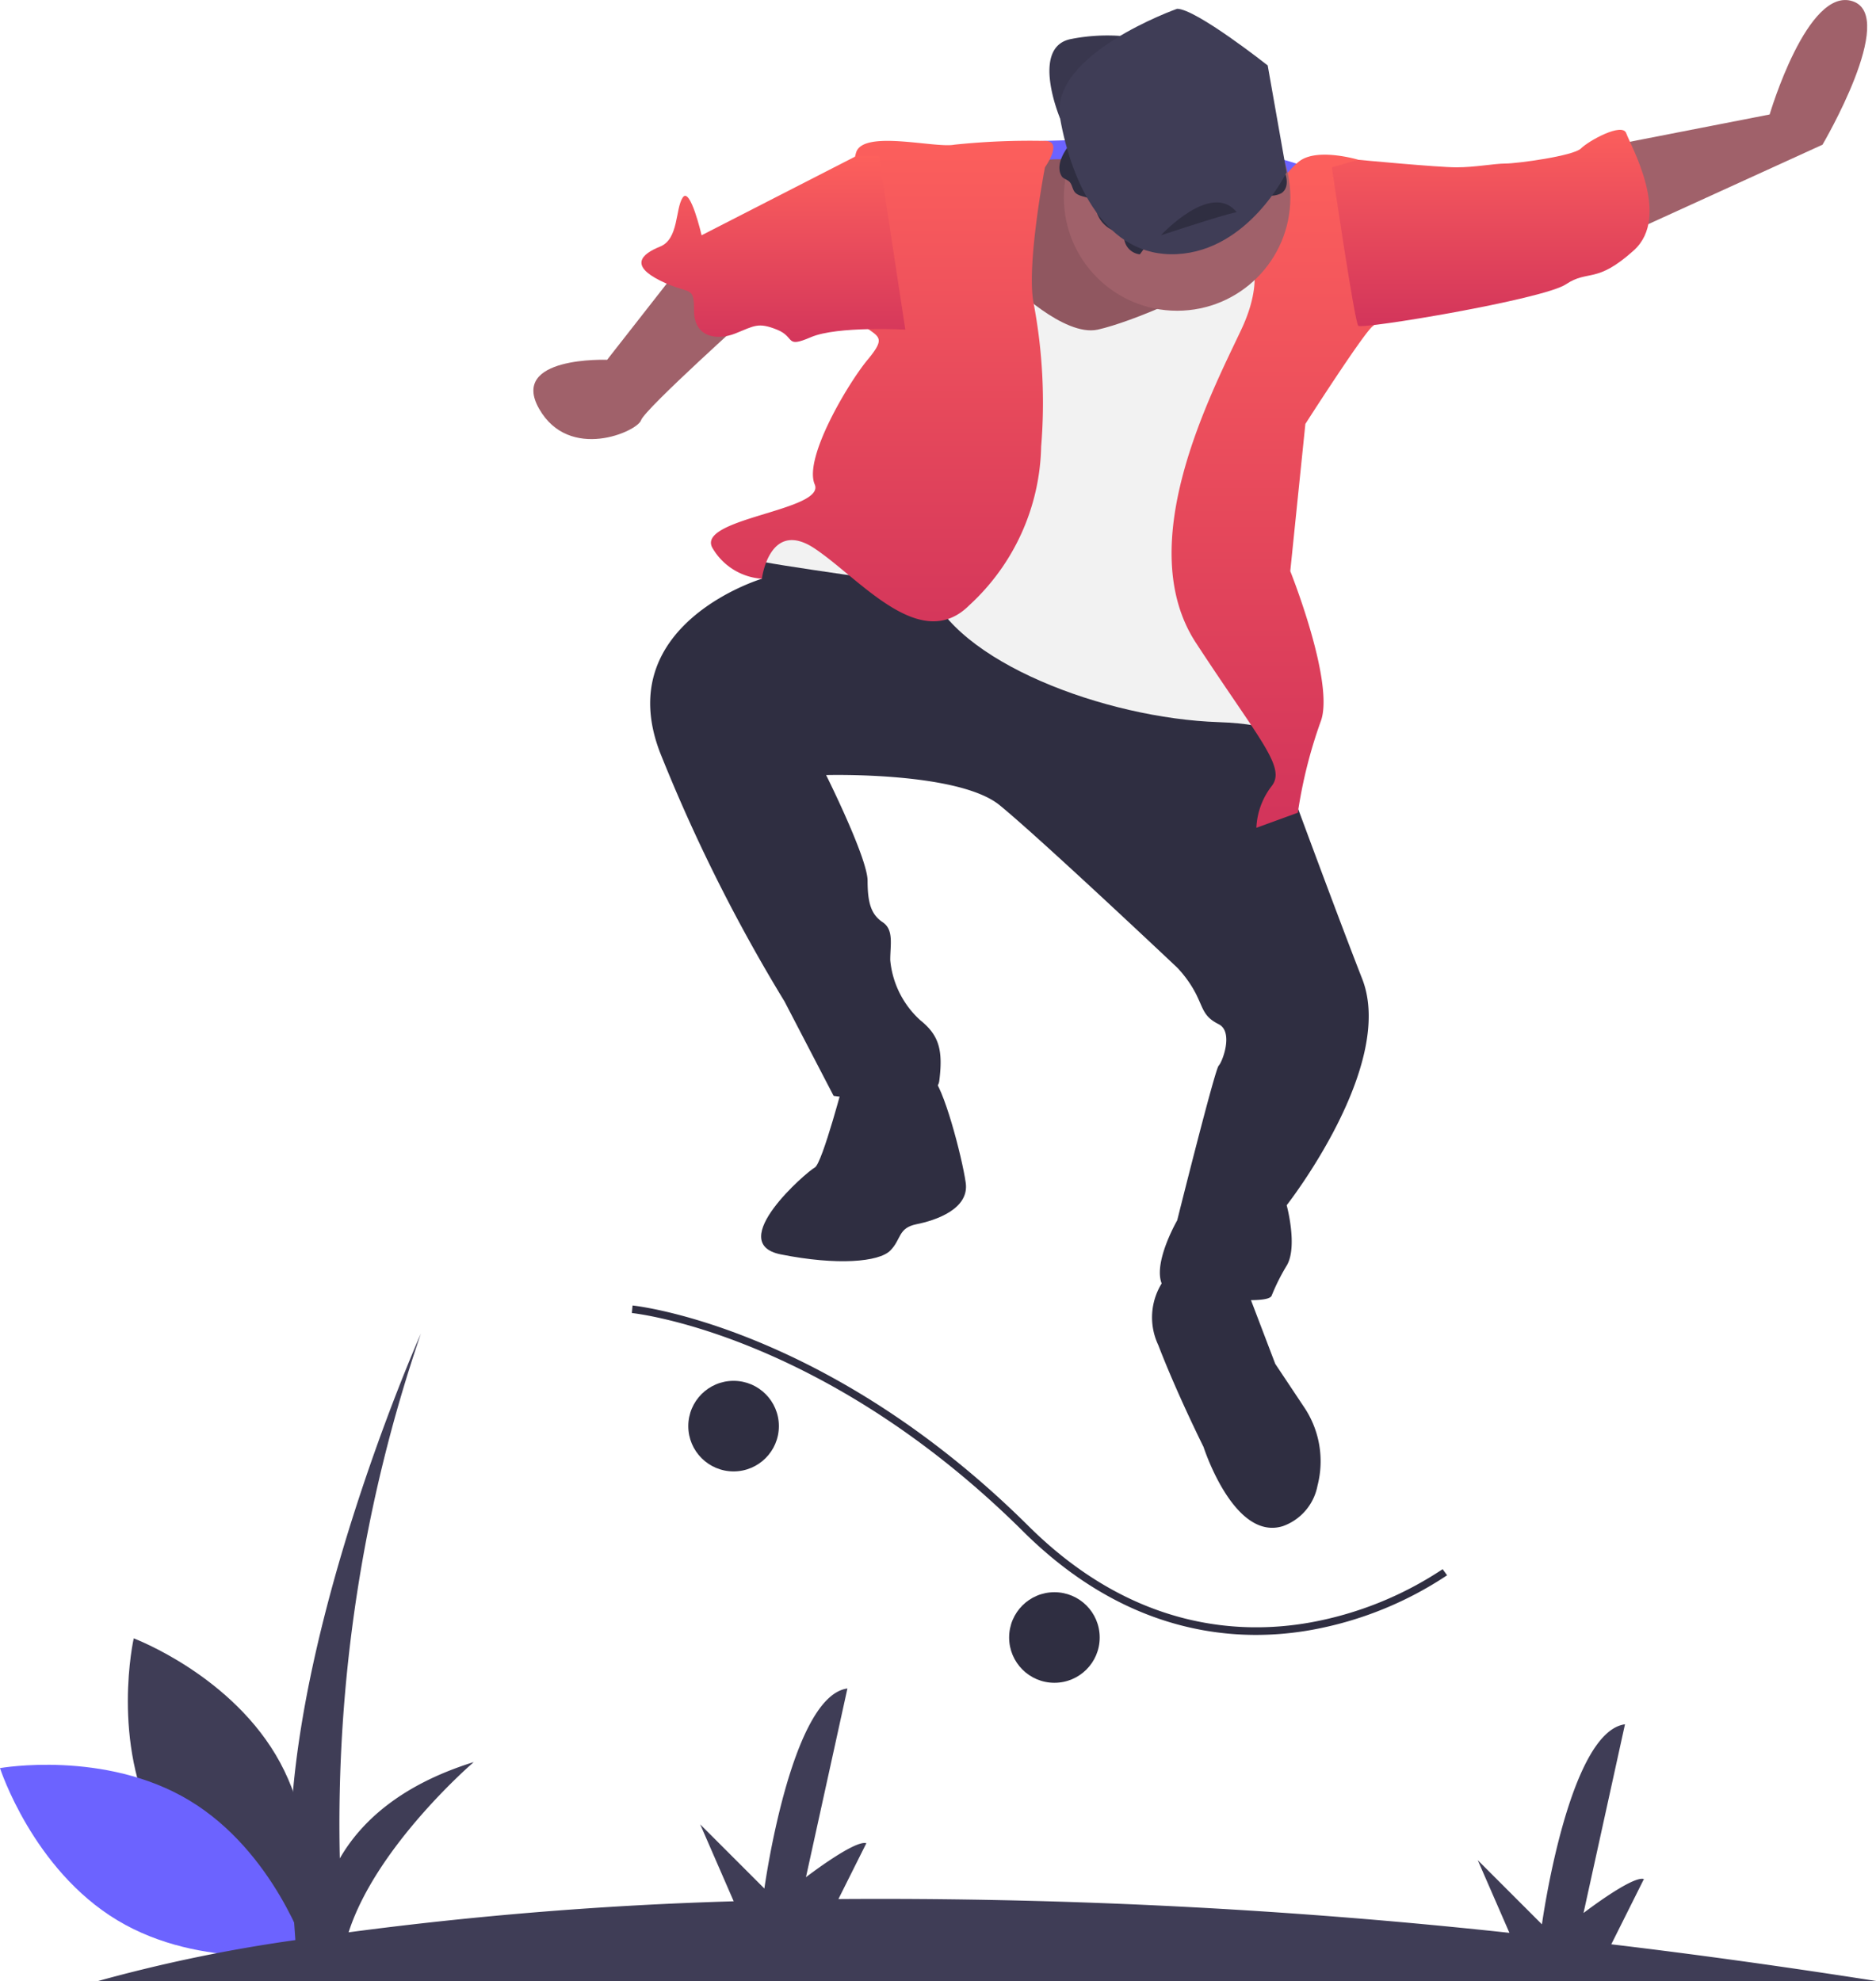 <svg xmlns="http://www.w3.org/2000/svg" xmlns:xlink="http://www.w3.org/1999/xlink" width="117.641" height="124.228" viewBox="0 0 117.641 124.228"><defs><style>.a{fill:#3f3d56;}.b{fill:#6c63ff;}.c{fill:#a0616a;}.d{opacity:0.1;}.e{fill:#2f2e41;}.f{fill:#f2f2f2;}.g{fill:url(#a);}</style><linearGradient id="a" x1="0.5" x2="0.5" y2="1" gradientUnits="objectBoundingBox"><stop offset="0" stop-color="#fd605c"/><stop offset="1" stop-color="#d2345b"/></linearGradient></defs><g transform="translate(-50.226)"><path class="a" d="M374.21,633.1c2.942,5.456,9.185,7.8,9.185,7.8s1.474-6.5-1.468-11.959-9.186-7.8-9.186-7.8S371.268,627.645,374.21,633.1Z" transform="translate(-314.129 -518.399)"/><path class="b" d="M350.377,656.87c5.311,3.2,7.357,9.542,7.357,9.542s-6.566,1.166-11.877-2.029-7.357-9.542-7.357-9.542S345.066,653.674,350.377,656.87Z" transform="translate(-288.274 -543.963)"/><path class="c" d="M764.821,196.159l9.7-1.894s2.367-8.048,5.208-7.1-1.894,8.995-1.894,8.995l-13.492,6.154Z" transform="translate(-613.323 -187.086)"/><path class="c" d="M488.7,259.414l-4.261,5.444s-6.154-.237-4.261,3.077,6.154,1.42,6.391.71,7.1-6.864,7.1-6.864Z" transform="translate(-396.142 -242.294)"/><path class="b" d="M590.847,226.243l3.55-1.894s15.149-1.184,20.83,2.6-23.907,4.261-23.907,4.261Z" transform="translate(-480.89 -215.395)"/><path class="a" d="M617.2,201.68s-1.894-4.5.71-4.971a11.687,11.687,0,0,1,4.5,0l-2.84,2.367Z" transform="translate(-500.5 -194.265)"/><path class="d" d="M617.2,201.68s-1.894-4.5.71-4.971a11.687,11.687,0,0,1,4.5,0l-2.84,2.367Z" transform="translate(-500.5 -194.265)"/><path class="e" d="M523.435,331.887l-6.864-.473,1.183,2.13s-9.468,2.84-6.391,10.888a104,104,0,0,0,7.811,15.622l3.077,5.918s6.391.947,6.628-.947,0-2.84-1.183-3.787a5.8,5.8,0,0,1-1.894-3.787c0-.947.237-1.894-.473-2.367s-.947-1.184-.947-2.6-2.6-6.628-2.6-6.628,8.285-.237,10.888,1.894,11.125,10.178,11.125,10.178a7.171,7.171,0,0,1,1.183,1.657c.473.947.473,1.42,1.42,1.894s.237,2.367,0,2.6-2.6,9.7-2.6,9.7-2.6,4.5.237,4.734,5.444.473,5.681,0a12.871,12.871,0,0,1,.947-1.894c.71-1.184,0-3.787,0-3.787s6.864-8.758,4.734-14.2-6.628-17.753-6.628-17.753l-6.864-2.84-12.545-4.5Z" transform="translate(-419.751 -297.251)"/><path class="e" d="M545.4,471.735s-1.42,5.444-1.894,5.681-5.681,4.734-2.13,5.444,6.154.473,6.864-.237.473-1.42,1.657-1.657,3.314-.947,3.077-2.6-1.42-6.154-2.13-6.628S545.4,471.735,545.4,471.735Z" transform="translate(-442.189 -404.197)"/><path class="e" d="M645.14,523.414a4.048,4.048,0,0,0-.947,4.734c1.183,3.077,2.84,6.391,2.84,6.391s1.894,5.918,4.971,4.971a3.356,3.356,0,0,0,2.177-2.543,6.082,6.082,0,0,0-.86-4.949l-1.79-2.686-1.894-4.971Z" transform="translate(-521.336 -443.804)"/><path class="c" d="M609.566,229.291s-2.84-.237-3.314.473-2.6,10.178,0,11.125,10.415,2.6,11.6,1.42,1.657-11.6,1.657-11.6Z" transform="translate(-491.68 -219.273)"/><path class="d" d="M609.566,229.291s-2.84-.237-3.314.473-2.6,10.178,0,11.125,10.415,2.6,11.6,1.42,1.657-11.6,1.657-11.6Z" transform="translate(-491.68 -219.273)"/><path class="f" d="M554.169,256.307s3.314,3.314,5.444,2.84,7.1-2.6,7.574-3.551,6.391-1.184,6.391-1.184l-6.391,17.753,4.5,14.912s2.6-3.077-4.5-3.314-16.569-3.787-18.226-8.521c0,0-10.415-1.42-10.888-1.657s1.184-1.657,1.184-1.657l6.864-1.894,4.971-6.391Z" transform="translate(-440.543 -238.477)"/><path class="g" d="M547.8,226.064s1.183-1.657,0-1.657a45.6,45.6,0,0,0-5.681.237c-1.183.237-5.681-.947-6.154.473s-.473,10.178.474,10.888,1.42.71.237,2.13-4.024,6.154-3.314,7.811-7.574,2.13-6.391,4.024a3.888,3.888,0,0,0,3.077,1.894s.473-3.787,3.314-1.894,6.628,6.628,9.7,3.551a13.879,13.879,0,0,0,4.5-9.942,33.5,33.5,0,0,0-.473-8.995C546.62,232.218,547.8,226.064,547.8,226.064Z" transform="translate(-432.047 -215.571)"/><path class="g" d="M653.253,233.367s1.894,1.657,0,5.681-6.864,13.492-2.84,19.646,5.681,7.811,4.734,8.995a4.6,4.6,0,0,0-.947,2.6l2.6-.947a29.792,29.792,0,0,1,1.42-5.681c.947-2.367-1.894-9.468-1.894-9.468l.947-9.231s3.787-5.918,4.261-6.154-.947-10.415-.947-10.415-2.367-.71-3.551,0S653.253,233.367,653.253,233.367Z" transform="translate(-525.189 -218.377)"/><path class="g" d="M523.307,228.414h-1.42l-9.7,4.971s-.71-3.077-1.184-2.367-.237,2.6-1.42,3.077-1.894,1.184,0,2.13,2.13.237,2.13,1.894,1.42,1.894,2.6,1.42,1.42-.71,2.6-.237.473,1.184,2.13.473,5.918-.473,5.918-.473Z" transform="translate(-417.965 -218.631)"/><path class="g" d="M691.347,223.83l1.657-.473s4.971.473,6.154.473,2.367-.237,3.077-.237,4.261-.473,4.734-.947,2.6-1.657,2.841-.947,2.84,5.207.473,7.338-2.841,1.184-4.261,2.13-12.782,2.84-13.019,2.6S691.347,223.83,691.347,223.83Z" transform="translate(-557.602 -213.337)"/><circle class="c" cx="7.101" cy="7.101" r="7.101" transform="translate(116.94 5.285)"/><path class="e" d="M621.3,223.479a1.344,1.344,0,0,1,.147.5,1.859,1.859,0,0,0,1.779,1.433,1.111,1.111,0,0,0,.963,1.345,6.123,6.123,0,0,0,1.055-2.066,1.9,1.9,0,0,1,.357-.81,1.626,1.626,0,0,1,1.011-.38,53.142,53.142,0,0,1,5.7-.424,1.415,1.415,0,0,0,.749-.153c.535-.345.357-1.176.019-1.716a5.37,5.37,0,0,0-2.864-2.235,13.556,13.556,0,0,0-2.637-.437,32.521,32.521,0,0,0-3.565-.37,5.835,5.835,0,0,0-3.409.912c-.712.5-1.88,1.907-1.308,2.794.091.142.38.212.5.357.167.2.168.495.358.674C620.47,223.2,621.045,223.1,621.3,223.479Z" transform="translate(-502.485 -210.807)"/><path class="a" d="M626.542,189.414s-8.048,2.84-7.338,6.864,2.84,8.758,7.338,8.521,6.864-5.132,6.864-5.132l-1.183-6.7S627.726,189.414,626.542,189.414Z" transform="translate(-502.501 -188.863)"/><path class="e" d="M646.057,242.769s3.164-3.433,4.757-1.442C650.814,241.327,650.741,241.229,646.057,242.769Z" transform="translate(-523.032 -228.014)"/><path class="e" d="M545.049,553.623c-4.243,0-9.493-1.406-14.609-6.486-12.524-12.438-24.422-13.686-24.541-13.7l.044-.472c.12.011,12.187,1.276,24.831,13.833,6.5,6.452,13.2,6.847,17.683,6.042a22.1,22.1,0,0,0,8.284-3.339l.28.382a22.591,22.591,0,0,1-8.462,3.419A19.761,19.761,0,0,1,545.049,553.623Z" transform="translate(-416.05 -451.097)"/><circle class="e" cx="2.84" cy="2.84" r="2.84" transform="translate(93.388 86.592)"/><circle class="e" cx="2.84" cy="2.84" r="2.84" transform="translate(113.507 99.848)"/><path class="a" d="M475.987,581.008q-8.634-1.352-16.6-2.3l2.046-4.092c-.71-.237-3.787,2.13-3.787,2.13l2.6-11.835c-3.551.473-5.208,12.545-5.208,12.545l-4.024-4.024L453,577.989a366.842,366.842,0,0,0-42.078-2.119l1.751-3.5c-.71-.237-3.787,2.13-3.787,2.13l2.6-11.835c-3.551.473-5.207,12.545-5.207,12.545l-4.024-4.024,2.1,4.825a236.209,236.209,0,0,0-24.149,1.945c1.747-5.443,7.849-10.676,7.849-10.676-4.692,1.46-7.132,3.838-8.4,6.042a95.05,95.05,0,0,1,5.082-32.907s-9.468,21.3-8.048,35.505l.18,2.523a97.023,97.023,0,0,0-12.37,2.566Z" transform="translate(-308.12 -456.78)"/></g></svg>